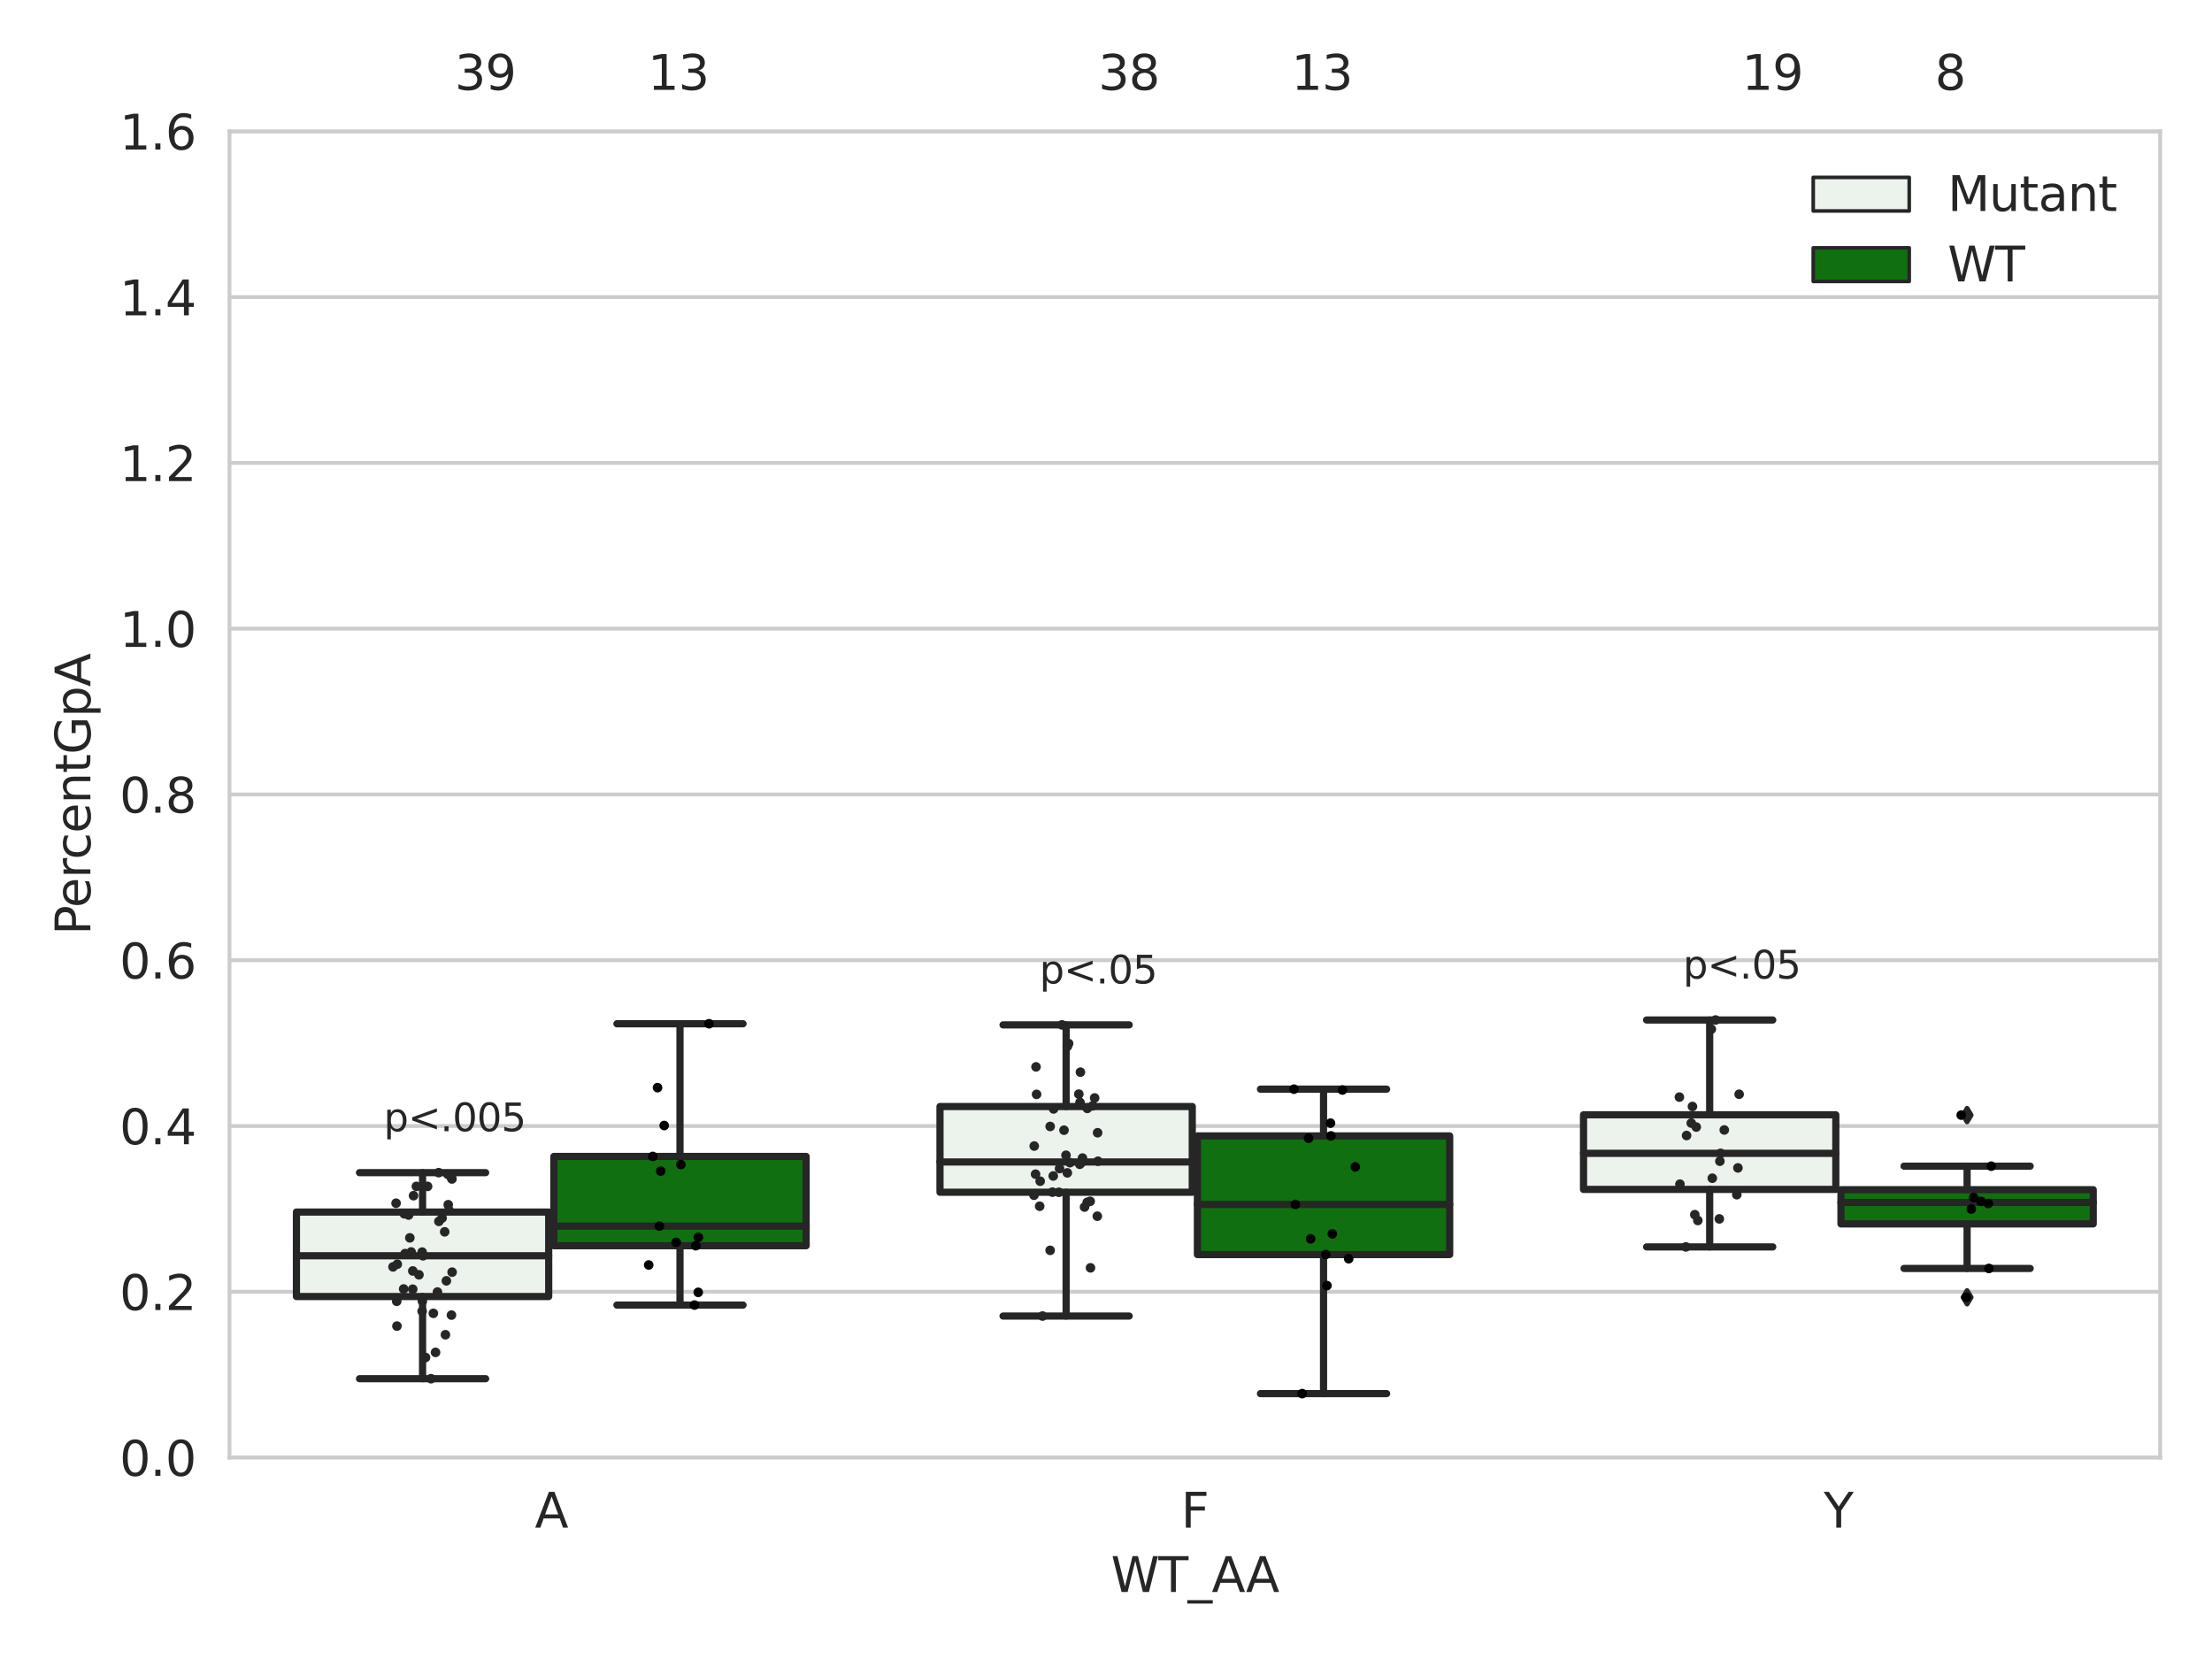 <?xml version="1.0" encoding="utf-8" standalone="no"?>
<!DOCTYPE svg PUBLIC "-//W3C//DTD SVG 1.1//EN"
  "http://www.w3.org/Graphics/SVG/1.1/DTD/svg11.dtd">
<svg xmlns:xlink="http://www.w3.org/1999/xlink" width="460.8pt" height="345.6pt" viewBox="0 0 460.8 345.6" xmlns="http://www.w3.org/2000/svg" version="1.1">
 <defs>
  <style type="text/css">*{stroke-linejoin: round; stroke-linecap: butt}</style>
 </defs>
 <g id="figure_1">
  <g id="patch_1">
   <path d="M 0 345.6 
L 460.8 345.6 
L 460.8 0 
L 0 0 
z
" style="fill: #ffffff"/>
  </g>
  <g id="axes_1">
   <g id="patch_2">
    <path d="M 47.81 303.64 
L 450 303.64 
L 450 27.354 
L 47.81 27.354 
z
" style="fill: #ffffff"/>
   </g>
   <g id="matplotlib.axis_1">
    <g id="xtick_1">
     <g id="text_1">
      <!-- A -->
      <g style="fill: #262626" transform="translate(111.421 318.238)scale(0.1 -0.1)">
       <defs>
        <path id="DejaVuSans-41" d="M 2188 4044 
L 1331 1722 
L 3047 1722 
L 2188 4044 
z
M 1831 4666 
L 2547 4666 
L 4325 0 
L 3669 0 
L 3244 1197 
L 1141 1197 
L 716 0 
L 50 0 
L 1831 4666 
z
" transform="scale(0.016)"/>
       </defs>
       <use xlink:href="#DejaVuSans-41"/>
      </g>
     </g>
    </g>
    <g id="xtick_2">
     <g id="text_2">
      <!-- F -->
      <g style="fill: #262626" transform="translate(246.029 318.238)scale(0.1 -0.1)">
       <defs>
        <path id="DejaVuSans-46" d="M 628 4666 
L 3309 4666 
L 3309 4134 
L 1259 4134 
L 1259 2759 
L 3109 2759 
L 3109 2228 
L 1259 2228 
L 1259 0 
L 628 0 
L 628 4666 
z
" transform="scale(0.016)"/>
       </defs>
       <use xlink:href="#DejaVuSans-46"/>
      </g>
     </g>
    </g>
    <g id="xtick_3">
     <g id="text_3">
      <!-- Y -->
      <g style="fill: #262626" transform="translate(379.914 318.238)scale(0.1 -0.1)">
       <defs>
        <path id="DejaVuSans-59" d="M -13 4666 
L 666 4666 
L 1959 2747 
L 3244 4666 
L 3922 4666 
L 2272 2222 
L 2272 0 
L 1638 0 
L 1638 2222 
L -13 4666 
z
" transform="scale(0.016)"/>
       </defs>
       <use xlink:href="#DejaVuSans-59"/>
      </g>
     </g>
    </g>
    <g id="text_4">
     <!-- WT_AA -->
     <g style="fill: #262626" transform="translate(231.429 331.638)scale(0.1 -0.1)">
      <defs>
       <path id="DejaVuSans-57" d="M 213 4666 
L 850 4666 
L 1831 722 
L 2809 4666 
L 3519 4666 
L 4500 722 
L 5478 4666 
L 6119 4666 
L 4947 0 
L 4153 0 
L 3169 4050 
L 2175 0 
L 1381 0 
L 213 4666 
z
" transform="scale(0.016)"/>
       <path id="DejaVuSans-54" d="M -19 4666 
L 3928 4666 
L 3928 4134 
L 2272 4134 
L 2272 0 
L 1638 0 
L 1638 4134 
L -19 4134 
L -19 4666 
z
" transform="scale(0.016)"/>
       <path id="DejaVuSans-5f" d="M 3263 -1063 
L 3263 -1509 
L -63 -1509 
L -63 -1063 
L 3263 -1063 
z
" transform="scale(0.016)"/>
      </defs>
      <use xlink:href="#DejaVuSans-57"/>
      <use xlink:href="#DejaVuSans-54" x="98.877"/>
      <use xlink:href="#DejaVuSans-5f" x="159.961"/>
      <use xlink:href="#DejaVuSans-41" x="209.961"/>
      <use xlink:href="#DejaVuSans-41" x="281.119"/>
     </g>
    </g>
   </g>
   <g id="matplotlib.axis_2">
    <g id="ytick_1">
     <g id="line2d_1">
      <path d="M 47.81 303.64 
L 450 303.64 
" clip-path="url(#p90afc109b8)" style="fill: none; stroke: #cccccc; stroke-width: 0.8; stroke-linecap: round"/>
     </g>
     <g id="text_5">
      <!-- 0.0 -->
      <g style="fill: #262626" transform="translate(24.907 307.439)scale(0.1 -0.1)">
       <defs>
        <path id="DejaVuSans-30" d="M 2034 4250 
Q 1547 4250 1301 3770 
Q 1056 3291 1056 2328 
Q 1056 1369 1301 889 
Q 1547 409 2034 409 
Q 2525 409 2770 889 
Q 3016 1369 3016 2328 
Q 3016 3291 2770 3770 
Q 2525 4250 2034 4250 
z
M 2034 4750 
Q 2819 4750 3233 4129 
Q 3647 3509 3647 2328 
Q 3647 1150 3233 529 
Q 2819 -91 2034 -91 
Q 1250 -91 836 529 
Q 422 1150 422 2328 
Q 422 3509 836 4129 
Q 1250 4750 2034 4750 
z
" transform="scale(0.016)"/>
        <path id="DejaVuSans-2e" d="M 684 794 
L 1344 794 
L 1344 0 
L 684 0 
L 684 794 
z
" transform="scale(0.016)"/>
       </defs>
       <use xlink:href="#DejaVuSans-30"/>
       <use xlink:href="#DejaVuSans-2e" x="63.623"/>
       <use xlink:href="#DejaVuSans-30" x="95.41"/>
      </g>
     </g>
    </g>
    <g id="ytick_2">
     <g id="line2d_2">
      <path d="M 47.81 269.104 
L 450 269.104 
" clip-path="url(#p90afc109b8)" style="fill: none; stroke: #cccccc; stroke-width: 0.8; stroke-linecap: round"/>
     </g>
     <g id="text_6">
      <!-- 0.2 -->
      <g style="fill: #262626" transform="translate(24.907 272.903)scale(0.1 -0.1)">
       <defs>
        <path id="DejaVuSans-32" d="M 1228 531 
L 3431 531 
L 3431 0 
L 469 0 
L 469 531 
Q 828 903 1448 1529 
Q 2069 2156 2228 2338 
Q 2531 2678 2651 2914 
Q 2772 3150 2772 3378 
Q 2772 3750 2511 3984 
Q 2250 4219 1831 4219 
Q 1534 4219 1204 4116 
Q 875 4013 500 3803 
L 500 4441 
Q 881 4594 1212 4672 
Q 1544 4750 1819 4750 
Q 2544 4750 2975 4387 
Q 3406 4025 3406 3419 
Q 3406 3131 3298 2873 
Q 3191 2616 2906 2266 
Q 2828 2175 2409 1742 
Q 1991 1309 1228 531 
z
" transform="scale(0.016)"/>
       </defs>
       <use xlink:href="#DejaVuSans-30"/>
       <use xlink:href="#DejaVuSans-2e" x="63.623"/>
       <use xlink:href="#DejaVuSans-32" x="95.41"/>
      </g>
     </g>
    </g>
    <g id="ytick_3">
     <g id="line2d_3">
      <path d="M 47.81 234.568 
L 450 234.568 
" clip-path="url(#p90afc109b8)" style="fill: none; stroke: #cccccc; stroke-width: 0.8; stroke-linecap: round"/>
     </g>
     <g id="text_7">
      <!-- 0.4 -->
      <g style="fill: #262626" transform="translate(24.907 238.368)scale(0.1 -0.1)">
       <defs>
        <path id="DejaVuSans-34" d="M 2419 4116 
L 825 1625 
L 2419 1625 
L 2419 4116 
z
M 2253 4666 
L 3047 4666 
L 3047 1625 
L 3713 1625 
L 3713 1100 
L 3047 1100 
L 3047 0 
L 2419 0 
L 2419 1100 
L 313 1100 
L 313 1709 
L 2253 4666 
z
" transform="scale(0.016)"/>
       </defs>
       <use xlink:href="#DejaVuSans-30"/>
       <use xlink:href="#DejaVuSans-2e" x="63.623"/>
       <use xlink:href="#DejaVuSans-34" x="95.41"/>
      </g>
     </g>
    </g>
    <g id="ytick_4">
     <g id="line2d_4">
      <path d="M 47.81 200.033 
L 450 200.033 
" clip-path="url(#p90afc109b8)" style="fill: none; stroke: #cccccc; stroke-width: 0.8; stroke-linecap: round"/>
     </g>
     <g id="text_8">
      <!-- 0.6 -->
      <g style="fill: #262626" transform="translate(24.907 203.832)scale(0.1 -0.1)">
       <defs>
        <path id="DejaVuSans-36" d="M 2113 2584 
Q 1688 2584 1439 2293 
Q 1191 2003 1191 1497 
Q 1191 994 1439 701 
Q 1688 409 2113 409 
Q 2538 409 2786 701 
Q 3034 994 3034 1497 
Q 3034 2003 2786 2293 
Q 2538 2584 2113 2584 
z
M 3366 4563 
L 3366 3988 
Q 3128 4100 2886 4159 
Q 2644 4219 2406 4219 
Q 1781 4219 1451 3797 
Q 1122 3375 1075 2522 
Q 1259 2794 1537 2939 
Q 1816 3084 2150 3084 
Q 2853 3084 3261 2657 
Q 3669 2231 3669 1497 
Q 3669 778 3244 343 
Q 2819 -91 2113 -91 
Q 1303 -91 875 529 
Q 447 1150 447 2328 
Q 447 3434 972 4092 
Q 1497 4750 2381 4750 
Q 2619 4750 2861 4703 
Q 3103 4656 3366 4563 
z
" transform="scale(0.016)"/>
       </defs>
       <use xlink:href="#DejaVuSans-30"/>
       <use xlink:href="#DejaVuSans-2e" x="63.623"/>
       <use xlink:href="#DejaVuSans-36" x="95.41"/>
      </g>
     </g>
    </g>
    <g id="ytick_5">
     <g id="line2d_5">
      <path d="M 47.81 165.497 
L 450 165.497 
" clip-path="url(#p90afc109b8)" style="fill: none; stroke: #cccccc; stroke-width: 0.8; stroke-linecap: round"/>
     </g>
     <g id="text_9">
      <!-- 0.8 -->
      <g style="fill: #262626" transform="translate(24.907 169.296)scale(0.1 -0.1)">
       <defs>
        <path id="DejaVuSans-38" d="M 2034 2216 
Q 1584 2216 1326 1975 
Q 1069 1734 1069 1313 
Q 1069 891 1326 650 
Q 1584 409 2034 409 
Q 2484 409 2743 651 
Q 3003 894 3003 1313 
Q 3003 1734 2745 1975 
Q 2488 2216 2034 2216 
z
M 1403 2484 
Q 997 2584 770 2862 
Q 544 3141 544 3541 
Q 544 4100 942 4425 
Q 1341 4750 2034 4750 
Q 2731 4750 3128 4425 
Q 3525 4100 3525 3541 
Q 3525 3141 3298 2862 
Q 3072 2584 2669 2484 
Q 3125 2378 3379 2068 
Q 3634 1759 3634 1313 
Q 3634 634 3220 271 
Q 2806 -91 2034 -91 
Q 1263 -91 848 271 
Q 434 634 434 1313 
Q 434 1759 690 2068 
Q 947 2378 1403 2484 
z
M 1172 3481 
Q 1172 3119 1398 2916 
Q 1625 2713 2034 2713 
Q 2441 2713 2670 2916 
Q 2900 3119 2900 3481 
Q 2900 3844 2670 4047 
Q 2441 4250 2034 4250 
Q 1625 4250 1398 4047 
Q 1172 3844 1172 3481 
z
" transform="scale(0.016)"/>
       </defs>
       <use xlink:href="#DejaVuSans-30"/>
       <use xlink:href="#DejaVuSans-2e" x="63.623"/>
       <use xlink:href="#DejaVuSans-38" x="95.41"/>
      </g>
     </g>
    </g>
    <g id="ytick_6">
     <g id="line2d_6">
      <path d="M 47.81 130.961 
L 450 130.961 
" clip-path="url(#p90afc109b8)" style="fill: none; stroke: #cccccc; stroke-width: 0.8; stroke-linecap: round"/>
     </g>
     <g id="text_10">
      <!-- 1.0 -->
      <g style="fill: #262626" transform="translate(24.907 134.76)scale(0.1 -0.1)">
       <defs>
        <path id="DejaVuSans-31" d="M 794 531 
L 1825 531 
L 1825 4091 
L 703 3866 
L 703 4441 
L 1819 4666 
L 2450 4666 
L 2450 531 
L 3481 531 
L 3481 0 
L 794 0 
L 794 531 
z
" transform="scale(0.016)"/>
       </defs>
       <use xlink:href="#DejaVuSans-31"/>
       <use xlink:href="#DejaVuSans-2e" x="63.623"/>
       <use xlink:href="#DejaVuSans-30" x="95.41"/>
      </g>
     </g>
    </g>
    <g id="ytick_7">
     <g id="line2d_7">
      <path d="M 47.81 96.425 
L 450 96.425 
" clip-path="url(#p90afc109b8)" style="fill: none; stroke: #cccccc; stroke-width: 0.8; stroke-linecap: round"/>
     </g>
     <g id="text_11">
      <!-- 1.2 -->
      <g style="fill: #262626" transform="translate(24.907 100.225)scale(0.1 -0.1)">
       <use xlink:href="#DejaVuSans-31"/>
       <use xlink:href="#DejaVuSans-2e" x="63.623"/>
       <use xlink:href="#DejaVuSans-32" x="95.41"/>
      </g>
     </g>
    </g>
    <g id="ytick_8">
     <g id="line2d_8">
      <path d="M 47.81 61.89 
L 450 61.89 
" clip-path="url(#p90afc109b8)" style="fill: none; stroke: #cccccc; stroke-width: 0.8; stroke-linecap: round"/>
     </g>
     <g id="text_12">
      <!-- 1.4 -->
      <g style="fill: #262626" transform="translate(24.907 65.689)scale(0.1 -0.1)">
       <use xlink:href="#DejaVuSans-31"/>
       <use xlink:href="#DejaVuSans-2e" x="63.623"/>
       <use xlink:href="#DejaVuSans-34" x="95.41"/>
      </g>
     </g>
    </g>
    <g id="ytick_9">
     <g id="line2d_9">
      <path d="M 47.81 27.354 
L 450 27.354 
" clip-path="url(#p90afc109b8)" style="fill: none; stroke: #cccccc; stroke-width: 0.8; stroke-linecap: round"/>
     </g>
     <g id="text_13">
      <!-- 1.6 -->
      <g style="fill: #262626" transform="translate(24.907 31.153)scale(0.1 -0.1)">
       <use xlink:href="#DejaVuSans-31"/>
       <use xlink:href="#DejaVuSans-2e" x="63.623"/>
       <use xlink:href="#DejaVuSans-36" x="95.41"/>
      </g>
     </g>
    </g>
    <g id="text_14">
     <!-- PercentGpA -->
     <g style="fill: #262626" transform="translate(18.827 194.774)rotate(-90)scale(0.1 -0.1)">
      <defs>
       <path id="DejaVuSans-50" d="M 1259 4147 
L 1259 2394 
L 2053 2394 
Q 2494 2394 2734 2622 
Q 2975 2850 2975 3272 
Q 2975 3691 2734 3919 
Q 2494 4147 2053 4147 
L 1259 4147 
z
M 628 4666 
L 2053 4666 
Q 2838 4666 3239 4311 
Q 3641 3956 3641 3272 
Q 3641 2581 3239 2228 
Q 2838 1875 2053 1875 
L 1259 1875 
L 1259 0 
L 628 0 
L 628 4666 
z
" transform="scale(0.016)"/>
       <path id="DejaVuSans-65" d="M 3597 1894 
L 3597 1613 
L 953 1613 
Q 991 1019 1311 708 
Q 1631 397 2203 397 
Q 2534 397 2845 478 
Q 3156 559 3463 722 
L 3463 178 
Q 3153 47 2828 -22 
Q 2503 -91 2169 -91 
Q 1331 -91 842 396 
Q 353 884 353 1716 
Q 353 2575 817 3079 
Q 1281 3584 2069 3584 
Q 2775 3584 3186 3129 
Q 3597 2675 3597 1894 
z
M 3022 2063 
Q 3016 2534 2758 2815 
Q 2500 3097 2075 3097 
Q 1594 3097 1305 2825 
Q 1016 2553 972 2059 
L 3022 2063 
z
" transform="scale(0.016)"/>
       <path id="DejaVuSans-72" d="M 2631 2963 
Q 2534 3019 2420 3045 
Q 2306 3072 2169 3072 
Q 1681 3072 1420 2755 
Q 1159 2438 1159 1844 
L 1159 0 
L 581 0 
L 581 3500 
L 1159 3500 
L 1159 2956 
Q 1341 3275 1631 3429 
Q 1922 3584 2338 3584 
Q 2397 3584 2469 3576 
Q 2541 3569 2628 3553 
L 2631 2963 
z
" transform="scale(0.016)"/>
       <path id="DejaVuSans-63" d="M 3122 3366 
L 3122 2828 
Q 2878 2963 2633 3030 
Q 2388 3097 2138 3097 
Q 1578 3097 1268 2742 
Q 959 2388 959 1747 
Q 959 1106 1268 751 
Q 1578 397 2138 397 
Q 2388 397 2633 464 
Q 2878 531 3122 666 
L 3122 134 
Q 2881 22 2623 -34 
Q 2366 -91 2075 -91 
Q 1284 -91 818 406 
Q 353 903 353 1747 
Q 353 2603 823 3093 
Q 1294 3584 2113 3584 
Q 2378 3584 2631 3529 
Q 2884 3475 3122 3366 
z
" transform="scale(0.016)"/>
       <path id="DejaVuSans-6e" d="M 3513 2113 
L 3513 0 
L 2938 0 
L 2938 2094 
Q 2938 2591 2744 2837 
Q 2550 3084 2163 3084 
Q 1697 3084 1428 2787 
Q 1159 2491 1159 1978 
L 1159 0 
L 581 0 
L 581 3500 
L 1159 3500 
L 1159 2956 
Q 1366 3272 1645 3428 
Q 1925 3584 2291 3584 
Q 2894 3584 3203 3211 
Q 3513 2838 3513 2113 
z
" transform="scale(0.016)"/>
       <path id="DejaVuSans-74" d="M 1172 4494 
L 1172 3500 
L 2356 3500 
L 2356 3053 
L 1172 3053 
L 1172 1153 
Q 1172 725 1289 603 
Q 1406 481 1766 481 
L 2356 481 
L 2356 0 
L 1766 0 
Q 1100 0 847 248 
Q 594 497 594 1153 
L 594 3053 
L 172 3053 
L 172 3500 
L 594 3500 
L 594 4494 
L 1172 4494 
z
" transform="scale(0.016)"/>
       <path id="DejaVuSans-47" d="M 3809 666 
L 3809 1919 
L 2778 1919 
L 2778 2438 
L 4434 2438 
L 4434 434 
Q 4069 175 3628 42 
Q 3188 -91 2688 -91 
Q 1594 -91 976 548 
Q 359 1188 359 2328 
Q 359 3472 976 4111 
Q 1594 4750 2688 4750 
Q 3144 4750 3555 4637 
Q 3966 4525 4313 4306 
L 4313 3634 
Q 3963 3931 3569 4081 
Q 3175 4231 2741 4231 
Q 1884 4231 1454 3753 
Q 1025 3275 1025 2328 
Q 1025 1384 1454 906 
Q 1884 428 2741 428 
Q 3075 428 3337 486 
Q 3600 544 3809 666 
z
" transform="scale(0.016)"/>
       <path id="DejaVuSans-70" d="M 1159 525 
L 1159 -1331 
L 581 -1331 
L 581 3500 
L 1159 3500 
L 1159 2969 
Q 1341 3281 1617 3432 
Q 1894 3584 2278 3584 
Q 2916 3584 3314 3078 
Q 3713 2572 3713 1747 
Q 3713 922 3314 415 
Q 2916 -91 2278 -91 
Q 1894 -91 1617 61 
Q 1341 213 1159 525 
z
M 3116 1747 
Q 3116 2381 2855 2742 
Q 2594 3103 2138 3103 
Q 1681 3103 1420 2742 
Q 1159 2381 1159 1747 
Q 1159 1113 1420 752 
Q 1681 391 2138 391 
Q 2594 391 2855 752 
Q 3116 1113 3116 1747 
z
" transform="scale(0.016)"/>
      </defs>
      <use xlink:href="#DejaVuSans-50"/>
      <use xlink:href="#DejaVuSans-65" x="56.678"/>
      <use xlink:href="#DejaVuSans-72" x="118.201"/>
      <use xlink:href="#DejaVuSans-63" x="157.064"/>
      <use xlink:href="#DejaVuSans-65" x="212.045"/>
      <use xlink:href="#DejaVuSans-6e" x="273.568"/>
      <use xlink:href="#DejaVuSans-74" x="336.947"/>
      <use xlink:href="#DejaVuSans-47" x="376.156"/>
      <use xlink:href="#DejaVuSans-70" x="453.646"/>
      <use xlink:href="#DejaVuSans-41" x="517.123"/>
     </g>
    </g>
   </g>
   <g id="patch_3">
    <path d="M 61.753 270.09 
L 114.305 270.09 
L 114.305 252.49 
L 61.753 252.49 
L 61.753 270.09 
z
" clip-path="url(#p90afc109b8)" style="fill: #ecf2ec; stroke: #262626; stroke-width: 1.5; stroke-linejoin: miter"/>
   </g>
   <g id="patch_4">
    <path d="M 115.378 259.509 
L 167.931 259.509 
L 167.931 240.909 
L 115.378 240.909 
L 115.378 259.509 
z
" clip-path="url(#p90afc109b8)" style="fill: #107010; stroke: #262626; stroke-width: 1.5; stroke-linejoin: miter"/>
   </g>
   <g id="patch_5">
    <path d="M 195.816 248.367 
L 248.369 248.367 
L 248.369 230.507 
L 195.816 230.507 
L 195.816 248.367 
z
" clip-path="url(#p90afc109b8)" style="fill: #ecf2ec; stroke: #262626; stroke-width: 1.5; stroke-linejoin: miter"/>
   </g>
   <g id="patch_6">
    <path d="M 249.441 261.348 
L 301.994 261.348 
L 301.994 236.629 
L 249.441 236.629 
L 249.441 261.348 
z
" clip-path="url(#p90afc109b8)" style="fill: #107010; stroke: #262626; stroke-width: 1.5; stroke-linejoin: miter"/>
   </g>
   <g id="patch_7">
    <path d="M 329.879 247.779 
L 382.432 247.779 
L 382.432 232.231 
L 329.879 232.231 
L 329.879 247.779 
z
" clip-path="url(#p90afc109b8)" style="fill: #ecf2ec; stroke: #262626; stroke-width: 1.5; stroke-linejoin: miter"/>
   </g>
   <g id="patch_8">
    <path d="M 383.505 254.962 
L 436.057 254.962 
L 436.057 247.84 
L 383.505 247.84 
L 383.505 254.962 
z
" clip-path="url(#p90afc109b8)" style="fill: #107010; stroke: #262626; stroke-width: 1.5; stroke-linejoin: miter"/>
   </g>
   <g id="patch_9">
    <path d="M 114.842 303.64 
L 114.842 303.64 
L 114.842 303.64 
L 114.842 303.64 
z
" clip-path="url(#p90afc109b8)" style="fill: #ecf2ec; stroke: #262626; stroke-width: 0.75; stroke-linejoin: miter"/>
   </g>
   <g id="patch_10">
    <path d="M 114.842 303.64 
L 114.842 303.64 
L 114.842 303.64 
L 114.842 303.64 
z
" clip-path="url(#p90afc109b8)" style="fill: #107010; stroke: #262626; stroke-width: 0.75; stroke-linejoin: miter"/>
   </g>
   <g id="PathCollection_1"/>
   <g id="PathCollection_2"/>
   <g id="line2d_10">
    <path d="M 88.029 270.09 
L 88.029 287.209 
" clip-path="url(#p90afc109b8)" style="fill: none; stroke: #262626; stroke-width: 1.5; stroke-linecap: round"/>
   </g>
   <g id="line2d_11">
    <path d="M 88.029 252.49 
L 88.029 244.284 
" clip-path="url(#p90afc109b8)" style="fill: none; stroke: #262626; stroke-width: 1.5; stroke-linecap: round"/>
   </g>
   <g id="line2d_12">
    <path d="M 74.891 287.209 
L 101.167 287.209 
" clip-path="url(#p90afc109b8)" style="fill: none; stroke: #262626; stroke-width: 1.5; stroke-linecap: round"/>
   </g>
   <g id="line2d_13">
    <path d="M 74.891 244.284 
L 101.167 244.284 
" clip-path="url(#p90afc109b8)" style="fill: none; stroke: #262626; stroke-width: 1.5; stroke-linecap: round"/>
   </g>
   <g id="line2d_14"/>
   <g id="line2d_15">
    <path d="M 141.654 259.509 
L 141.654 271.868 
" clip-path="url(#p90afc109b8)" style="fill: none; stroke: #262626; stroke-width: 1.5; stroke-linecap: round"/>
   </g>
   <g id="line2d_16">
    <path d="M 141.654 240.909 
L 141.654 213.265 
" clip-path="url(#p90afc109b8)" style="fill: none; stroke: #262626; stroke-width: 1.5; stroke-linecap: round"/>
   </g>
   <g id="line2d_17">
    <path d="M 128.516 271.868 
L 154.793 271.868 
" clip-path="url(#p90afc109b8)" style="fill: none; stroke: #262626; stroke-width: 1.5; stroke-linecap: round"/>
   </g>
   <g id="line2d_18">
    <path d="M 128.516 213.265 
L 154.793 213.265 
" clip-path="url(#p90afc109b8)" style="fill: none; stroke: #262626; stroke-width: 1.5; stroke-linecap: round"/>
   </g>
   <g id="line2d_19"/>
   <g id="line2d_20">
    <path d="M 222.092 248.367 
L 222.092 274.155 
" clip-path="url(#p90afc109b8)" style="fill: none; stroke: #262626; stroke-width: 1.5; stroke-linecap: round"/>
   </g>
   <g id="line2d_21">
    <path d="M 222.092 230.507 
L 222.092 213.502 
" clip-path="url(#p90afc109b8)" style="fill: none; stroke: #262626; stroke-width: 1.5; stroke-linecap: round"/>
   </g>
   <g id="line2d_22">
    <path d="M 208.954 274.155 
L 235.231 274.155 
" clip-path="url(#p90afc109b8)" style="fill: none; stroke: #262626; stroke-width: 1.5; stroke-linecap: round"/>
   </g>
   <g id="line2d_23">
    <path d="M 208.954 213.502 
L 235.231 213.502 
" clip-path="url(#p90afc109b8)" style="fill: none; stroke: #262626; stroke-width: 1.5; stroke-linecap: round"/>
   </g>
   <g id="line2d_24"/>
   <g id="line2d_25">
    <path d="M 275.718 261.348 
L 275.718 290.314 
" clip-path="url(#p90afc109b8)" style="fill: none; stroke: #262626; stroke-width: 1.5; stroke-linecap: round"/>
   </g>
   <g id="line2d_26">
    <path d="M 275.718 236.629 
L 275.718 226.892 
" clip-path="url(#p90afc109b8)" style="fill: none; stroke: #262626; stroke-width: 1.5; stroke-linecap: round"/>
   </g>
   <g id="line2d_27">
    <path d="M 262.579 290.314 
L 288.856 290.314 
" clip-path="url(#p90afc109b8)" style="fill: none; stroke: #262626; stroke-width: 1.5; stroke-linecap: round"/>
   </g>
   <g id="line2d_28">
    <path d="M 262.579 226.892 
L 288.856 226.892 
" clip-path="url(#p90afc109b8)" style="fill: none; stroke: #262626; stroke-width: 1.5; stroke-linecap: round"/>
   </g>
   <g id="line2d_29"/>
   <g id="line2d_30">
    <path d="M 356.156 247.779 
L 356.156 259.754 
" clip-path="url(#p90afc109b8)" style="fill: none; stroke: #262626; stroke-width: 1.5; stroke-linecap: round"/>
   </g>
   <g id="line2d_31">
    <path d="M 356.156 232.231 
L 356.156 212.485 
" clip-path="url(#p90afc109b8)" style="fill: none; stroke: #262626; stroke-width: 1.5; stroke-linecap: round"/>
   </g>
   <g id="line2d_32">
    <path d="M 343.017 259.754 
L 369.294 259.754 
" clip-path="url(#p90afc109b8)" style="fill: none; stroke: #262626; stroke-width: 1.5; stroke-linecap: round"/>
   </g>
   <g id="line2d_33">
    <path d="M 343.017 212.485 
L 369.294 212.485 
" clip-path="url(#p90afc109b8)" style="fill: none; stroke: #262626; stroke-width: 1.5; stroke-linecap: round"/>
   </g>
   <g id="line2d_34"/>
   <g id="line2d_35">
    <path d="M 409.781 254.962 
L 409.781 264.241 
" clip-path="url(#p90afc109b8)" style="fill: none; stroke: #262626; stroke-width: 1.5; stroke-linecap: round"/>
   </g>
   <g id="line2d_36">
    <path d="M 409.781 247.84 
L 409.781 242.932 
" clip-path="url(#p90afc109b8)" style="fill: none; stroke: #262626; stroke-width: 1.5; stroke-linecap: round"/>
   </g>
   <g id="line2d_37">
    <path d="M 396.643 264.241 
L 422.919 264.241 
" clip-path="url(#p90afc109b8)" style="fill: none; stroke: #262626; stroke-width: 1.5; stroke-linecap: round"/>
   </g>
   <g id="line2d_38">
    <path d="M 396.643 242.932 
L 422.919 242.932 
" clip-path="url(#p90afc109b8)" style="fill: none; stroke: #262626; stroke-width: 1.5; stroke-linecap: round"/>
   </g>
   <g id="line2d_39">
    <defs>
     <path id="m58263b8f19" d="M -0 1.414 
L 0.849 0 
L 0 -1.414 
L -0.849 -0 
z
" style="stroke: #262626; stroke-linejoin: miter"/>
    </defs>
    <g clip-path="url(#p90afc109b8)">
     <use xlink:href="#m58263b8f19" x="409.781" y="270.253" style="fill: #262626; stroke: #262626; stroke-linejoin: miter"/>
     <use xlink:href="#m58263b8f19" x="409.781" y="232.297" style="fill: #262626; stroke: #262626; stroke-linejoin: miter"/>
    </g>
   </g>
   <g id="line2d_40">
    <path d="M 61.753 261.603 
L 114.305 261.603 
" clip-path="url(#p90afc109b8)" style="fill: none; stroke: #262626; stroke-width: 1.5; stroke-linecap: round"/>
   </g>
   <g id="line2d_41">
    <path d="M 115.378 255.421 
L 167.931 255.421 
" clip-path="url(#p90afc109b8)" style="fill: none; stroke: #262626; stroke-width: 1.5; stroke-linecap: round"/>
   </g>
   <g id="line2d_42">
    <path d="M 195.816 242.057 
L 248.369 242.057 
" clip-path="url(#p90afc109b8)" style="fill: none; stroke: #262626; stroke-width: 1.5; stroke-linecap: round"/>
   </g>
   <g id="line2d_43">
    <path d="M 249.441 250.904 
L 301.994 250.904 
" clip-path="url(#p90afc109b8)" style="fill: none; stroke: #262626; stroke-width: 1.5; stroke-linecap: round"/>
   </g>
   <g id="line2d_44">
    <path d="M 329.879 240.261 
L 382.432 240.261 
" clip-path="url(#p90afc109b8)" style="fill: none; stroke: #262626; stroke-width: 1.5; stroke-linecap: round"/>
   </g>
   <g id="line2d_45">
    <path d="M 383.505 250.486 
L 436.057 250.486 
" clip-path="url(#p90afc109b8)" style="fill: none; stroke: #262626; stroke-width: 1.5; stroke-linecap: round"/>
   </g>
   <g id="patch_11">
    <path d="M 47.81 303.64 
L 47.81 27.354 
" style="fill: none; stroke: #cccccc; stroke-width: 0.8; stroke-linejoin: miter; stroke-linecap: square"/>
   </g>
   <g id="patch_12">
    <path d="M 450 303.64 
L 450 27.354 
" style="fill: none; stroke: #cccccc; stroke-width: 0.8; stroke-linejoin: miter; stroke-linecap: square"/>
   </g>
   <g id="patch_13">
    <path d="M 47.81 303.64 
L 450 303.64 
" style="fill: none; stroke: #cccccc; stroke-width: 0.8; stroke-linejoin: miter; stroke-linecap: square"/>
   </g>
   <g id="patch_14">
    <path d="M 47.81 27.354 
L 450 27.354 
" style="fill: none; stroke: #cccccc; stroke-width: 0.8; stroke-linejoin: miter; stroke-linecap: square"/>
   </g>
   <g id="PathCollection_3">
    <defs>
     <path id="C0_0_9f96edc2b6" d="M 0 1 
C 0.265 1 0.52 0.895 0.707 0.707 
C 0.895 0.52 1 0.265 1 -0 
C 1 -0.265 0.895 -0.52 0.707 -0.707 
C 0.52 -0.895 0.265 -1 0 -1 
C -0.265 -1 -0.52 -0.895 -0.707 -0.707 
C -0.895 -0.52 -1 -0.265 -1 0 
C -1 0.265 -0.895 0.52 -0.707 0.707 
C -0.52 0.895 -0.265 1 0 1 
z
"/>
    </defs>
    <g clip-path="url(#p90afc109b8)">
     <use xlink:href="#C0_0_9f96edc2b6" x="93.374" y="250.96" style="fill: #262626"/>
    </g>
    <g clip-path="url(#p90afc109b8)">
     <use xlink:href="#C0_0_9f96edc2b6" x="88.647" y="282.791" style="fill: #262626"/>
    </g>
    <g clip-path="url(#p90afc109b8)">
     <use xlink:href="#C0_0_9f96edc2b6" x="92.989" y="266.819" style="fill: #262626"/>
    </g>
    <g clip-path="url(#p90afc109b8)">
     <use xlink:href="#C0_0_9f96edc2b6" x="85.655" y="260.806" style="fill: #262626"/>
    </g>
    <g clip-path="url(#p90afc109b8)">
     <use xlink:href="#C0_0_9f96edc2b6" x="89.784" y="287.209" style="fill: #262626"/>
    </g>
    <g clip-path="url(#p90afc109b8)">
     <use xlink:href="#C0_0_9f96edc2b6" x="89.073" y="247.145" style="fill: #262626"/>
    </g>
    <g clip-path="url(#p90afc109b8)">
     <use xlink:href="#C0_0_9f96edc2b6" x="88.122" y="261.603" style="fill: #262626"/>
    </g>
    <g clip-path="url(#p90afc109b8)">
     <use xlink:href="#C0_0_9f96edc2b6" x="87.944" y="273.145" style="fill: #262626"/>
    </g>
    <g clip-path="url(#p90afc109b8)">
     <use xlink:href="#C0_0_9f96edc2b6" x="90.729" y="281.727" style="fill: #262626"/>
    </g>
    <g clip-path="url(#p90afc109b8)">
     <use xlink:href="#C0_0_9f96edc2b6" x="81.874" y="263.916" style="fill: #262626"/>
    </g>
    <g clip-path="url(#p90afc109b8)">
     <use xlink:href="#C0_0_9f96edc2b6" x="91.43" y="254.434" style="fill: #262626"/>
    </g>
    <g clip-path="url(#p90afc109b8)">
     <use xlink:href="#C0_0_9f96edc2b6" x="82.508" y="250.65" style="fill: #262626"/>
    </g>
    <g clip-path="url(#p90afc109b8)">
     <use xlink:href="#C0_0_9f96edc2b6" x="91.388" y="244.284" style="fill: #262626"/>
    </g>
    <g clip-path="url(#p90afc109b8)">
     <use xlink:href="#C0_0_9f96edc2b6" x="82.646" y="271.086" style="fill: #262626"/>
    </g>
    <g clip-path="url(#p90afc109b8)">
     <use xlink:href="#C0_0_9f96edc2b6" x="92.635" y="256.61" style="fill: #262626"/>
    </g>
    <g clip-path="url(#p90afc109b8)">
     <use xlink:href="#C0_0_9f96edc2b6" x="92.095" y="253.74" style="fill: #262626"/>
    </g>
    <g clip-path="url(#p90afc109b8)">
     <use xlink:href="#C0_0_9f96edc2b6" x="85.977" y="268.563" style="fill: #262626"/>
    </g>
    <g clip-path="url(#p90afc109b8)">
     <use xlink:href="#C0_0_9f96edc2b6" x="85.123" y="253.116" style="fill: #262626"/>
    </g>
    <g clip-path="url(#p90afc109b8)">
     <use xlink:href="#C0_0_9f96edc2b6" x="93.533" y="252.123" style="fill: #262626"/>
    </g>
    <g clip-path="url(#p90afc109b8)">
     <use xlink:href="#C0_0_9f96edc2b6" x="90.276" y="273.591" style="fill: #262626"/>
    </g>
    <g clip-path="url(#p90afc109b8)">
     <use xlink:href="#C0_0_9f96edc2b6" x="87.946" y="260.835" style="fill: #262626"/>
    </g>
    <g clip-path="url(#p90afc109b8)">
     <use xlink:href="#C0_0_9f96edc2b6" x="86.743" y="247.147" style="fill: #262626"/>
    </g>
    <g clip-path="url(#p90afc109b8)">
     <use xlink:href="#C0_0_9f96edc2b6" x="87.989" y="271.027" style="fill: #262626"/>
    </g>
    <g clip-path="url(#p90afc109b8)">
     <use xlink:href="#C0_0_9f96edc2b6" x="93.299" y="244.639" style="fill: #262626"/>
    </g>
    <g clip-path="url(#p90afc109b8)">
     <use xlink:href="#C0_0_9f96edc2b6" x="85.379" y="257.867" style="fill: #262626"/>
    </g>
    <g clip-path="url(#p90afc109b8)">
     <use xlink:href="#C0_0_9f96edc2b6" x="85.994" y="264.764" style="fill: #262626"/>
    </g>
    <g clip-path="url(#p90afc109b8)">
     <use xlink:href="#C0_0_9f96edc2b6" x="82.763" y="263.36" style="fill: #262626"/>
    </g>
    <g clip-path="url(#p90afc109b8)">
     <use xlink:href="#C0_0_9f96edc2b6" x="84.087" y="268.514" style="fill: #262626"/>
    </g>
    <g clip-path="url(#p90afc109b8)">
     <use xlink:href="#C0_0_9f96edc2b6" x="84.218" y="252.856" style="fill: #262626"/>
    </g>
    <g clip-path="url(#p90afc109b8)">
     <use xlink:href="#C0_0_9f96edc2b6" x="94.04" y="245.293" style="fill: #262626"/>
    </g>
    <g clip-path="url(#p90afc109b8)">
     <use xlink:href="#C0_0_9f96edc2b6" x="84.381" y="261.147" style="fill: #262626"/>
    </g>
    <g clip-path="url(#p90afc109b8)">
     <use xlink:href="#C0_0_9f96edc2b6" x="94.047" y="273.96" style="fill: #262626"/>
    </g>
    <g clip-path="url(#p90afc109b8)">
     <use xlink:href="#C0_0_9f96edc2b6" x="92.792" y="278.049" style="fill: #262626"/>
    </g>
    <g clip-path="url(#p90afc109b8)">
     <use xlink:href="#C0_0_9f96edc2b6" x="94.184" y="265.01" style="fill: #262626"/>
    </g>
    <g clip-path="url(#p90afc109b8)">
     <use xlink:href="#C0_0_9f96edc2b6" x="86.149" y="249.081" style="fill: #262626"/>
    </g>
    <g clip-path="url(#p90afc109b8)">
     <use xlink:href="#C0_0_9f96edc2b6" x="94.147" y="245.601" style="fill: #262626"/>
    </g>
    <g clip-path="url(#p90afc109b8)">
     <use xlink:href="#C0_0_9f96edc2b6" x="87.274" y="265.566" style="fill: #262626"/>
    </g>
    <g clip-path="url(#p90afc109b8)">
     <use xlink:href="#C0_0_9f96edc2b6" x="91.127" y="269.154" style="fill: #262626"/>
    </g>
    <g clip-path="url(#p90afc109b8)">
     <use xlink:href="#C0_0_9f96edc2b6" x="82.691" y="276.247" style="fill: #262626"/>
    </g>
   </g>
   <g id="PathCollection_4">
    <defs>
     <path id="C1_0_123af9aec6" d="M 0 1 
C 0.265 1 0.52 0.895 0.707 0.707 
C 0.895 0.52 1 0.265 1 -0 
C 1 -0.265 0.895 -0.52 0.707 -0.707 
C 0.52 -0.895 0.265 -1 0 -1 
C -0.265 -1 -0.52 -0.895 -0.707 -0.707 
C -0.895 -0.52 -1 -0.265 -1 0 
C -1 0.265 -0.895 0.52 -0.707 0.707 
C -0.52 0.895 -0.265 1 0 1 
z
"/>
    </defs>
    <g clip-path="url(#p90afc109b8)">
     <use xlink:href="#C1_0_123af9aec6" x="137.359" y="255.421"/>
    </g>
    <g clip-path="url(#p90afc109b8)">
     <use xlink:href="#C1_0_123af9aec6" x="136.974" y="226.574"/>
    </g>
    <g clip-path="url(#p90afc109b8)">
     <use xlink:href="#C1_0_123af9aec6" x="144.678" y="271.868"/>
    </g>
    <g clip-path="url(#p90afc109b8)">
     <use xlink:href="#C1_0_123af9aec6" x="135.137" y="263.52"/>
    </g>
    <g clip-path="url(#p90afc109b8)">
     <use xlink:href="#C1_0_123af9aec6" x="141.842" y="242.599"/>
    </g>
    <g clip-path="url(#p90afc109b8)">
     <use xlink:href="#C1_0_123af9aec6" x="140.863" y="258.813"/>
    </g>
    <g clip-path="url(#p90afc109b8)">
     <use xlink:href="#C1_0_123af9aec6" x="137.636" y="243.958"/>
    </g>
    <g clip-path="url(#p90afc109b8)">
     <use xlink:href="#C1_0_123af9aec6" x="144.95" y="259.509"/>
    </g>
    <g clip-path="url(#p90afc109b8)">
     <use xlink:href="#C1_0_123af9aec6" x="147.709" y="213.265"/>
    </g>
    <g clip-path="url(#p90afc109b8)">
     <use xlink:href="#C1_0_123af9aec6" x="135.99" y="240.909"/>
    </g>
    <g clip-path="url(#p90afc109b8)">
     <use xlink:href="#C1_0_123af9aec6" x="145.476" y="257.759"/>
    </g>
    <g clip-path="url(#p90afc109b8)">
     <use xlink:href="#C1_0_123af9aec6" x="138.362" y="234.465"/>
    </g>
    <g clip-path="url(#p90afc109b8)">
     <use xlink:href="#C1_0_123af9aec6" x="145.453" y="269.221"/>
    </g>
   </g>
   <g id="PathCollection_5">
    <defs>
     <path id="C2_0_2a771a6a9e" d="M 0 1 
C 0.265 1 0.52 0.895 0.707 0.707 
C 0.895 0.52 1 0.265 1 -0 
C 1 -0.265 0.895 -0.52 0.707 -0.707 
C 0.52 -0.895 0.265 -1 0 -1 
C -0.265 -1 -0.52 -0.895 -0.707 -0.707 
C -0.895 -0.52 -1 -0.265 -1 0 
C -1 0.265 -0.895 0.52 -0.707 0.707 
C -0.52 0.895 -0.265 1 0 1 
z
"/>
    </defs>
    <g clip-path="url(#p90afc109b8)">
     <use xlink:href="#C2_0_2a771a6a9e" x="225.073" y="223.35" style="fill: #262626"/>
    </g>
    <g clip-path="url(#p90afc109b8)">
     <use xlink:href="#C2_0_2a771a6a9e" x="222.065" y="240.661" style="fill: #262626"/>
    </g>
    <g clip-path="url(#p90afc109b8)">
     <use xlink:href="#C2_0_2a771a6a9e" x="226.507" y="230.898" style="fill: #262626"/>
    </g>
    <g clip-path="url(#p90afc109b8)">
     <use xlink:href="#C2_0_2a771a6a9e" x="218.762" y="260.466" style="fill: #262626"/>
    </g>
    <g clip-path="url(#p90afc109b8)">
     <use xlink:href="#C2_0_2a771a6a9e" x="217.18" y="274.155" style="fill: #262626"/>
    </g>
    <g clip-path="url(#p90afc109b8)">
     <use xlink:href="#C2_0_2a771a6a9e" x="227.168" y="264.114" style="fill: #262626"/>
    </g>
    <g clip-path="url(#p90afc109b8)">
     <use xlink:href="#C2_0_2a771a6a9e" x="222.345" y="217.993" style="fill: #262626"/>
    </g>
    <g clip-path="url(#p90afc109b8)">
     <use xlink:href="#C2_0_2a771a6a9e" x="225.499" y="241.247" style="fill: #262626"/>
    </g>
    <g clip-path="url(#p90afc109b8)">
     <use xlink:href="#C2_0_2a771a6a9e" x="215.821" y="222.247" style="fill: #262626"/>
    </g>
    <g clip-path="url(#p90afc109b8)">
     <use xlink:href="#C2_0_2a771a6a9e" x="220.596" y="248.374" style="fill: #262626"/>
    </g>
    <g clip-path="url(#p90afc109b8)">
     <use xlink:href="#C2_0_2a771a6a9e" x="225.928" y="251.453" style="fill: #262626"/>
    </g>
    <g clip-path="url(#p90afc109b8)">
     <use xlink:href="#C2_0_2a771a6a9e" x="224.932" y="242.543" style="fill: #262626"/>
    </g>
    <g clip-path="url(#p90afc109b8)">
     <use xlink:href="#C2_0_2a771a6a9e" x="219.482" y="231.009" style="fill: #262626"/>
    </g>
    <g clip-path="url(#p90afc109b8)">
     <use xlink:href="#C2_0_2a771a6a9e" x="224.738" y="227.925" style="fill: #262626"/>
    </g>
    <g clip-path="url(#p90afc109b8)">
     <use xlink:href="#C2_0_2a771a6a9e" x="215.727" y="244.605" style="fill: #262626"/>
    </g>
    <g clip-path="url(#p90afc109b8)">
     <use xlink:href="#C2_0_2a771a6a9e" x="220.721" y="243.44" style="fill: #262626"/>
    </g>
    <g clip-path="url(#p90afc109b8)">
     <use xlink:href="#C2_0_2a771a6a9e" x="219.411" y="244.976" style="fill: #262626"/>
    </g>
    <g clip-path="url(#p90afc109b8)">
     <use xlink:href="#C2_0_2a771a6a9e" x="227.101" y="250.253" style="fill: #262626"/>
    </g>
    <g clip-path="url(#p90afc109b8)">
     <use xlink:href="#C2_0_2a771a6a9e" x="222.901" y="242.207" style="fill: #262626"/>
    </g>
    <g clip-path="url(#p90afc109b8)">
     <use xlink:href="#C2_0_2a771a6a9e" x="227.595" y="230.377" style="fill: #262626"/>
    </g>
    <g clip-path="url(#p90afc109b8)">
     <use xlink:href="#C2_0_2a771a6a9e" x="221.229" y="213.502" style="fill: #262626"/>
    </g>
    <g clip-path="url(#p90afc109b8)">
     <use xlink:href="#C2_0_2a771a6a9e" x="215.396" y="248.981" style="fill: #262626"/>
    </g>
    <g clip-path="url(#p90afc109b8)">
     <use xlink:href="#C2_0_2a771a6a9e" x="228.651" y="235.971" style="fill: #262626"/>
    </g>
    <g clip-path="url(#p90afc109b8)">
     <use xlink:href="#C2_0_2a771a6a9e" x="215.935" y="227.974" style="fill: #262626"/>
    </g>
    <g clip-path="url(#p90afc109b8)">
     <use xlink:href="#C2_0_2a771a6a9e" x="216.686" y="246.063" style="fill: #262626"/>
    </g>
    <g clip-path="url(#p90afc109b8)">
     <use xlink:href="#C2_0_2a771a6a9e" x="224.987" y="229.652" style="fill: #262626"/>
    </g>
    <g clip-path="url(#p90afc109b8)">
     <use xlink:href="#C2_0_2a771a6a9e" x="228.034" y="228.726" style="fill: #262626"/>
    </g>
    <g clip-path="url(#p90afc109b8)">
     <use xlink:href="#C2_0_2a771a6a9e" x="219.242" y="248.347" style="fill: #262626"/>
    </g>
    <g clip-path="url(#p90afc109b8)">
     <use xlink:href="#C2_0_2a771a6a9e" x="215.449" y="238.743" style="fill: #262626"/>
    </g>
    <g clip-path="url(#p90afc109b8)">
     <use xlink:href="#C2_0_2a771a6a9e" x="228.592" y="253.355" style="fill: #262626"/>
    </g>
    <g clip-path="url(#p90afc109b8)">
     <use xlink:href="#C2_0_2a771a6a9e" x="221.652" y="235.44" style="fill: #262626"/>
    </g>
    <g clip-path="url(#p90afc109b8)">
     <use xlink:href="#C2_0_2a771a6a9e" x="222.344" y="244.331" style="fill: #262626"/>
    </g>
    <g clip-path="url(#p90afc109b8)">
     <use xlink:href="#C2_0_2a771a6a9e" x="218.768" y="234.662" style="fill: #262626"/>
    </g>
    <g clip-path="url(#p90afc109b8)">
     <use xlink:href="#C2_0_2a771a6a9e" x="228.73" y="241.907" style="fill: #262626"/>
    </g>
    <g clip-path="url(#p90afc109b8)">
     <use xlink:href="#C2_0_2a771a6a9e" x="216.584" y="251.28" style="fill: #262626"/>
    </g>
    <g clip-path="url(#p90afc109b8)">
     <use xlink:href="#C2_0_2a771a6a9e" x="222.61" y="217.381" style="fill: #262626"/>
    </g>
    <g clip-path="url(#p90afc109b8)">
     <use xlink:href="#C2_0_2a771a6a9e" x="226.493" y="250.461" style="fill: #262626"/>
    </g>
    <g clip-path="url(#p90afc109b8)">
     <use xlink:href="#C2_0_2a771a6a9e" x="225.209" y="242.264" style="fill: #262626"/>
    </g>
   </g>
   <g id="PathCollection_6">
    <defs>
     <path id="C3_0_4fc626194f" d="M 0 1 
C 0.265 1 0.52 0.895 0.707 0.707 
C 0.895 0.52 1 0.265 1 -0 
C 1 -0.265 0.895 -0.52 0.707 -0.707 
C 0.52 -0.895 0.265 -1 0 -1 
C -0.265 -1 -0.52 -0.895 -0.707 -0.707 
C -0.895 -0.52 -1 -0.265 -1 0 
C -1 0.265 -0.895 0.52 -0.707 0.707 
C -0.52 0.895 -0.265 1 0 1 
z
"/>
    </defs>
    <g clip-path="url(#p90afc109b8)">
     <use xlink:href="#C3_0_4fc626194f" x="277.547" y="257.033"/>
    </g>
    <g clip-path="url(#p90afc109b8)">
     <use xlink:href="#C3_0_4fc626194f" x="277.166" y="233.975"/>
    </g>
    <g clip-path="url(#p90afc109b8)">
     <use xlink:href="#C3_0_4fc626194f" x="272.602" y="237.117"/>
    </g>
    <g clip-path="url(#p90afc109b8)">
     <use xlink:href="#C3_0_4fc626194f" x="273.041" y="258.079"/>
    </g>
    <g clip-path="url(#p90afc109b8)">
     <use xlink:href="#C3_0_4fc626194f" x="269.555" y="226.892"/>
    </g>
    <g clip-path="url(#p90afc109b8)">
     <use xlink:href="#C3_0_4fc626194f" x="280.957" y="262.217"/>
    </g>
    <g clip-path="url(#p90afc109b8)">
     <use xlink:href="#C3_0_4fc626194f" x="269.849" y="250.904"/>
    </g>
    <g clip-path="url(#p90afc109b8)">
     <use xlink:href="#C3_0_4fc626194f" x="276.183" y="261.348"/>
    </g>
    <g clip-path="url(#p90afc109b8)">
     <use xlink:href="#C3_0_4fc626194f" x="276.427" y="267.809"/>
    </g>
    <g clip-path="url(#p90afc109b8)">
     <use xlink:href="#C3_0_4fc626194f" x="282.326" y="243.083"/>
    </g>
    <g clip-path="url(#p90afc109b8)">
     <use xlink:href="#C3_0_4fc626194f" x="279.656" y="227.07"/>
    </g>
    <g clip-path="url(#p90afc109b8)">
     <use xlink:href="#C3_0_4fc626194f" x="277.271" y="236.629"/>
    </g>
    <g clip-path="url(#p90afc109b8)">
     <use xlink:href="#C3_0_4fc626194f" x="271.268" y="290.314"/>
    </g>
   </g>
   <g id="PathCollection_7">
    <defs>
     <path id="C4_0_5f0be13f37" d="M 0 1 
C 0.265 1 0.52 0.895 0.707 0.707 
C 0.895 0.52 1 0.265 1 -0 
C 1 -0.265 0.895 -0.52 0.707 -0.707 
C 0.52 -0.895 0.265 -1 0 -1 
C -0.265 -1 -0.52 -0.895 -0.707 -0.707 
C -0.895 -0.52 -1 -0.265 -1 0 
C -1 0.265 -0.895 0.52 -0.707 0.707 
C -0.52 0.895 -0.265 1 0 1 
z
"/>
    </defs>
    <g clip-path="url(#p90afc109b8)">
     <use xlink:href="#C4_0_5f0be13f37" x="357.391" y="212.485" style="fill: #262626"/>
    </g>
    <g clip-path="url(#p90afc109b8)">
     <use xlink:href="#C4_0_5f0be13f37" x="362.041" y="243.294" style="fill: #262626"/>
    </g>
    <g clip-path="url(#p90afc109b8)">
     <use xlink:href="#C4_0_5f0be13f37" x="353.057" y="253.037" style="fill: #262626"/>
    </g>
    <g clip-path="url(#p90afc109b8)">
     <use xlink:href="#C4_0_5f0be13f37" x="352.323" y="233.961" style="fill: #262626"/>
    </g>
    <g clip-path="url(#p90afc109b8)">
     <use xlink:href="#C4_0_5f0be13f37" x="358.165" y="253.916" style="fill: #262626"/>
    </g>
    <g clip-path="url(#p90afc109b8)">
     <use xlink:href="#C4_0_5f0be13f37" x="349.961" y="246.682" style="fill: #262626"/>
    </g>
    <g clip-path="url(#p90afc109b8)">
     <use xlink:href="#C4_0_5f0be13f37" x="359.199" y="235.391" style="fill: #262626"/>
    </g>
    <g clip-path="url(#p90afc109b8)">
     <use xlink:href="#C4_0_5f0be13f37" x="361.807" y="248.875" style="fill: #262626"/>
    </g>
    <g clip-path="url(#p90afc109b8)">
     <use xlink:href="#C4_0_5f0be13f37" x="349.847" y="228.548" style="fill: #262626"/>
    </g>
    <g clip-path="url(#p90afc109b8)">
     <use xlink:href="#C4_0_5f0be13f37" x="362.292" y="227.953" style="fill: #262626"/>
    </g>
    <g clip-path="url(#p90afc109b8)">
     <use xlink:href="#C4_0_5f0be13f37" x="353.361" y="234.783" style="fill: #262626"/>
    </g>
    <g clip-path="url(#p90afc109b8)">
     <use xlink:href="#C4_0_5f0be13f37" x="356.703" y="245.445" style="fill: #262626"/>
    </g>
    <g clip-path="url(#p90afc109b8)">
     <use xlink:href="#C4_0_5f0be13f37" x="351.198" y="259.754" style="fill: #262626"/>
    </g>
    <g clip-path="url(#p90afc109b8)">
     <use xlink:href="#C4_0_5f0be13f37" x="351.344" y="236.549" style="fill: #262626"/>
    </g>
    <g clip-path="url(#p90afc109b8)">
     <use xlink:href="#C4_0_5f0be13f37" x="356.503" y="214.402" style="fill: #262626"/>
    </g>
    <g clip-path="url(#p90afc109b8)">
     <use xlink:href="#C4_0_5f0be13f37" x="358.281" y="241.903" style="fill: #262626"/>
    </g>
    <g clip-path="url(#p90afc109b8)">
     <use xlink:href="#C4_0_5f0be13f37" x="353.69" y="254.248" style="fill: #262626"/>
    </g>
    <g clip-path="url(#p90afc109b8)">
     <use xlink:href="#C4_0_5f0be13f37" x="352.567" y="230.501" style="fill: #262626"/>
    </g>
    <g clip-path="url(#p90afc109b8)">
     <use xlink:href="#C4_0_5f0be13f37" x="358.431" y="240.261" style="fill: #262626"/>
    </g>
   </g>
   <g id="PathCollection_8">
    <defs>
     <path id="C5_0_5a1094fb5a" d="M 0 1 
C 0.265 1 0.52 0.895 0.707 0.707 
C 0.895 0.52 1 0.265 1 -0 
C 1 -0.265 0.895 -0.52 0.707 -0.707 
C 0.52 -0.895 0.265 -1 0 -1 
C -0.265 -1 -0.52 -0.895 -0.707 -0.707 
C -0.895 -0.52 -1 -0.265 -1 0 
C -1 0.265 -0.895 0.52 -0.707 0.707 
C -0.52 0.895 -0.265 1 0 1 
z
"/>
    </defs>
    <g clip-path="url(#p90afc109b8)">
     <use xlink:href="#C5_0_5a1094fb5a" x="414.328" y="264.241"/>
    </g>
    <g clip-path="url(#p90afc109b8)">
     <use xlink:href="#C5_0_5a1094fb5a" x="408.555" y="232.297"/>
    </g>
    <g clip-path="url(#p90afc109b8)">
     <use xlink:href="#C5_0_5a1094fb5a" x="412.684" y="250.268"/>
    </g>
    <g clip-path="url(#p90afc109b8)">
     <use xlink:href="#C5_0_5a1094fb5a" x="414.202" y="250.703"/>
    </g>
    <g clip-path="url(#p90afc109b8)">
     <use xlink:href="#C5_0_5a1094fb5a" x="410.654" y="251.87"/>
    </g>
    <g clip-path="url(#p90afc109b8)">
     <use xlink:href="#C5_0_5a1094fb5a" x="414.815" y="242.932"/>
    </g>
    <g clip-path="url(#p90afc109b8)">
     <use xlink:href="#C5_0_5a1094fb5a" x="411.158" y="249.475"/>
    </g>
    <g clip-path="url(#p90afc109b8)">
     <use xlink:href="#C5_0_5a1094fb5a" x="409.651" y="270.253"/>
    </g>
   </g>
   <g id="text_15">
    <!-- 39 -->
    <g style="fill: #262626" transform="translate(94.732 18.72)scale(0.1 -0.1)">
     <defs>
      <path id="DejaVuSans-33" d="M 2597 2516 
Q 3050 2419 3304 2112 
Q 3559 1806 3559 1356 
Q 3559 666 3084 287 
Q 2609 -91 1734 -91 
Q 1441 -91 1130 -33 
Q 819 25 488 141 
L 488 750 
Q 750 597 1062 519 
Q 1375 441 1716 441 
Q 2309 441 2620 675 
Q 2931 909 2931 1356 
Q 2931 1769 2642 2001 
Q 2353 2234 1838 2234 
L 1294 2234 
L 1294 2753 
L 1863 2753 
Q 2328 2753 2575 2939 
Q 2822 3125 2822 3475 
Q 2822 3834 2567 4026 
Q 2313 4219 1838 4219 
Q 1578 4219 1281 4162 
Q 984 4106 628 3988 
L 628 4550 
Q 988 4650 1302 4700 
Q 1616 4750 1894 4750 
Q 2613 4750 3031 4423 
Q 3450 4097 3450 3541 
Q 3450 3153 3228 2886 
Q 3006 2619 2597 2516 
z
" transform="scale(0.016)"/>
      <path id="DejaVuSans-39" d="M 703 97 
L 703 672 
Q 941 559 1184 500 
Q 1428 441 1663 441 
Q 2288 441 2617 861 
Q 2947 1281 2994 2138 
Q 2813 1869 2534 1725 
Q 2256 1581 1919 1581 
Q 1219 1581 811 2004 
Q 403 2428 403 3163 
Q 403 3881 828 4315 
Q 1253 4750 1959 4750 
Q 2769 4750 3195 4129 
Q 3622 3509 3622 2328 
Q 3622 1225 3098 567 
Q 2575 -91 1691 -91 
Q 1453 -91 1209 -44 
Q 966 3 703 97 
z
M 1959 2075 
Q 2384 2075 2632 2365 
Q 2881 2656 2881 3163 
Q 2881 3666 2632 3958 
Q 2384 4250 1959 4250 
Q 1534 4250 1286 3958 
Q 1038 3666 1038 3163 
Q 1038 2656 1286 2365 
Q 1534 2075 1959 2075 
z
" transform="scale(0.016)"/>
     </defs>
     <use xlink:href="#DejaVuSans-33"/>
     <use xlink:href="#DejaVuSans-39" x="63.623"/>
    </g>
   </g>
   <g id="text_16">
    <!-- p&lt;.005 -->
    <g style="fill: #262626" transform="translate(79.935 235.65)scale(0.08 -0.08)">
     <defs>
      <path id="DejaVuSans-3c" d="M 4684 3150 
L 1459 2003 
L 4684 863 
L 4684 294 
L 678 1747 
L 678 2266 
L 4684 3719 
L 4684 3150 
z
" transform="scale(0.016)"/>
      <path id="DejaVuSans-35" d="M 691 4666 
L 3169 4666 
L 3169 4134 
L 1269 4134 
L 1269 2991 
Q 1406 3038 1543 3061 
Q 1681 3084 1819 3084 
Q 2600 3084 3056 2656 
Q 3513 2228 3513 1497 
Q 3513 744 3044 326 
Q 2575 -91 1722 -91 
Q 1428 -91 1123 -41 
Q 819 9 494 109 
L 494 744 
Q 775 591 1075 516 
Q 1375 441 1709 441 
Q 2250 441 2565 725 
Q 2881 1009 2881 1497 
Q 2881 1984 2565 2268 
Q 2250 2553 1709 2553 
Q 1456 2553 1204 2497 
Q 953 2441 691 2322 
L 691 4666 
z
" transform="scale(0.016)"/>
     </defs>
     <use xlink:href="#DejaVuSans-70"/>
     <use xlink:href="#DejaVuSans-3c" x="63.477"/>
     <use xlink:href="#DejaVuSans-2e" x="147.266"/>
     <use xlink:href="#DejaVuSans-30" x="179.053"/>
     <use xlink:href="#DejaVuSans-30" x="242.676"/>
     <use xlink:href="#DejaVuSans-35" x="306.299"/>
    </g>
   </g>
   <g id="text_17">
    <!-- 13 -->
    <g style="fill: #262626" transform="translate(134.951 18.72)scale(0.1 -0.1)">
     <use xlink:href="#DejaVuSans-31"/>
     <use xlink:href="#DejaVuSans-33" x="63.623"/>
    </g>
   </g>
   <g id="text_18">
    <!-- 38 -->
    <g style="fill: #262626" transform="translate(228.796 18.72)scale(0.1 -0.1)">
     <use xlink:href="#DejaVuSans-33"/>
     <use xlink:href="#DejaVuSans-38" x="63.623"/>
    </g>
   </g>
   <g id="text_19">
    <!-- p&lt;.05 -->
    <g style="fill: #262626" transform="translate(216.543 204.868)scale(0.08 -0.08)">
     <use xlink:href="#DejaVuSans-70"/>
     <use xlink:href="#DejaVuSans-3c" x="63.477"/>
     <use xlink:href="#DejaVuSans-2e" x="147.266"/>
     <use xlink:href="#DejaVuSans-30" x="179.053"/>
     <use xlink:href="#DejaVuSans-35" x="242.676"/>
    </g>
   </g>
   <g id="text_20">
    <!-- 13 -->
    <g style="fill: #262626" transform="translate(269.014 18.72)scale(0.1 -0.1)">
     <use xlink:href="#DejaVuSans-31"/>
     <use xlink:href="#DejaVuSans-33" x="63.623"/>
    </g>
   </g>
   <g id="text_21">
    <!-- 19 -->
    <g style="fill: #262626" transform="translate(362.859 18.72)scale(0.1 -0.1)">
     <use xlink:href="#DejaVuSans-31"/>
     <use xlink:href="#DejaVuSans-39" x="63.623"/>
    </g>
   </g>
   <g id="text_22">
    <!-- p&lt;.05 -->
    <g style="fill: #262626" transform="translate(350.606 203.851)scale(0.08 -0.08)">
     <use xlink:href="#DejaVuSans-70"/>
     <use xlink:href="#DejaVuSans-3c" x="63.477"/>
     <use xlink:href="#DejaVuSans-2e" x="147.266"/>
     <use xlink:href="#DejaVuSans-30" x="179.053"/>
     <use xlink:href="#DejaVuSans-35" x="242.676"/>
    </g>
   </g>
   <g id="text_23">
    <!-- 8 -->
    <g style="fill: #262626" transform="translate(403.078 18.72)scale(0.1 -0.1)">
     <use xlink:href="#DejaVuSans-38"/>
    </g>
   </g>
   <g id="legend_1">
    <g id="patch_15">
     <path d="M 377.728 43.952 
L 397.728 43.952 
L 397.728 36.952 
L 377.728 36.952 
z
" style="fill: #ecf2ec; stroke: #262626; stroke-width: 0.75; stroke-linejoin: miter"/>
    </g>
    <g id="text_24">
     <!-- Mutant -->
     <g style="fill: #262626" transform="translate(405.728 43.952)scale(0.1 -0.1)">
      <defs>
       <path id="DejaVuSans-4d" d="M 628 4666 
L 1569 4666 
L 2759 1491 
L 3956 4666 
L 4897 4666 
L 4897 0 
L 4281 0 
L 4281 4097 
L 3078 897 
L 2444 897 
L 1241 4097 
L 1241 0 
L 628 0 
L 628 4666 
z
" transform="scale(0.016)"/>
       <path id="DejaVuSans-75" d="M 544 1381 
L 544 3500 
L 1119 3500 
L 1119 1403 
Q 1119 906 1312 657 
Q 1506 409 1894 409 
Q 2359 409 2629 706 
Q 2900 1003 2900 1516 
L 2900 3500 
L 3475 3500 
L 3475 0 
L 2900 0 
L 2900 538 
Q 2691 219 2414 64 
Q 2138 -91 1772 -91 
Q 1169 -91 856 284 
Q 544 659 544 1381 
z
M 1991 3584 
L 1991 3584 
z
" transform="scale(0.016)"/>
       <path id="DejaVuSans-61" d="M 2194 1759 
Q 1497 1759 1228 1600 
Q 959 1441 959 1056 
Q 959 750 1161 570 
Q 1363 391 1709 391 
Q 2188 391 2477 730 
Q 2766 1069 2766 1631 
L 2766 1759 
L 2194 1759 
z
M 3341 1997 
L 3341 0 
L 2766 0 
L 2766 531 
Q 2569 213 2275 61 
Q 1981 -91 1556 -91 
Q 1019 -91 701 211 
Q 384 513 384 1019 
Q 384 1609 779 1909 
Q 1175 2209 1959 2209 
L 2766 2209 
L 2766 2266 
Q 2766 2663 2505 2880 
Q 2244 3097 1772 3097 
Q 1472 3097 1187 3025 
Q 903 2953 641 2809 
L 641 3341 
Q 956 3463 1253 3523 
Q 1550 3584 1831 3584 
Q 2591 3584 2966 3190 
Q 3341 2797 3341 1997 
z
" transform="scale(0.016)"/>
      </defs>
      <use xlink:href="#DejaVuSans-4d"/>
      <use xlink:href="#DejaVuSans-75" x="86.279"/>
      <use xlink:href="#DejaVuSans-74" x="149.658"/>
      <use xlink:href="#DejaVuSans-61" x="188.867"/>
      <use xlink:href="#DejaVuSans-6e" x="250.146"/>
      <use xlink:href="#DejaVuSans-74" x="313.525"/>
     </g>
    </g>
    <g id="patch_16">
     <path d="M 377.728 58.631 
L 397.728 58.631 
L 397.728 51.631 
L 377.728 51.631 
z
" style="fill: #107010; stroke: #262626; stroke-width: 0.75; stroke-linejoin: miter"/>
    </g>
    <g id="text_25">
     <!-- WT -->
     <g style="fill: #262626" transform="translate(405.728 58.631)scale(0.1 -0.1)">
      <use xlink:href="#DejaVuSans-57"/>
      <use xlink:href="#DejaVuSans-54" x="98.877"/>
     </g>
    </g>
   </g>
  </g>
 </g>
 <defs>
  <clipPath id="p90afc109b8">
   <rect x="47.81" y="27.354" width="402.19" height="276.286"/>
  </clipPath>
 </defs>
</svg>
